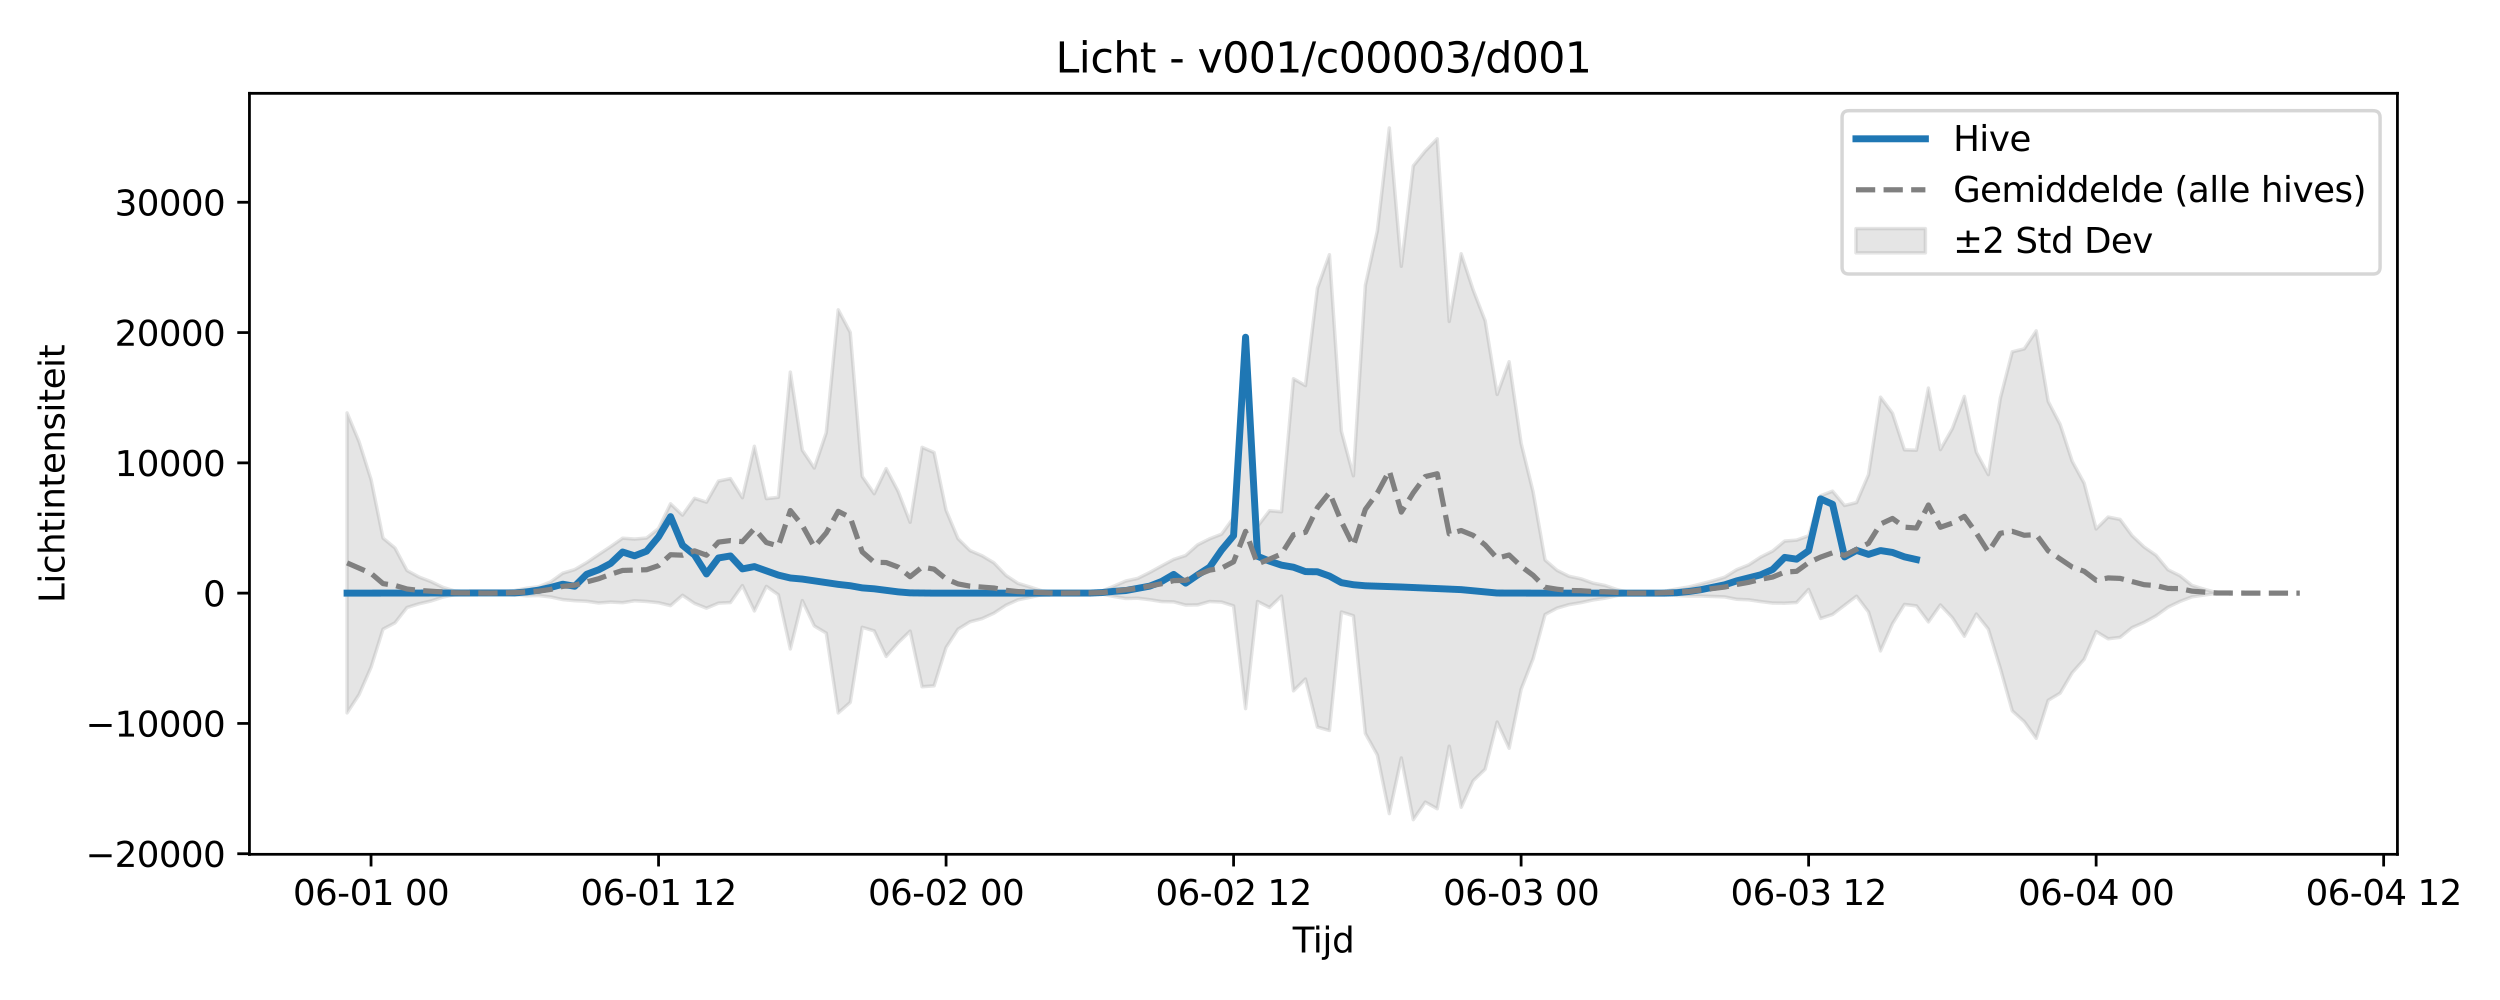 <?xml version="1.0" encoding="utf-8" standalone="no"?>
<!DOCTYPE svg PUBLIC "-//W3C//DTD SVG 1.1//EN"
  "http://www.w3.org/Graphics/SVG/1.1/DTD/svg11.dtd">
<svg xmlns:xlink="http://www.w3.org/1999/xlink" width="720pt" height="288pt" viewBox="0 0 720 288" xmlns="http://www.w3.org/2000/svg" version="1.1">
 <defs>
  <style type="text/css">*{stroke-linejoin: round; stroke-linecap: butt}</style>
 </defs>
 <g id="figure_1">
  <g id="patch_1">
   <path d="M 0 288 
L 720 288 
L 720 0 
L 0 0 
z
" style="fill: #ffffff"/>
  </g>
  <g id="axes_1">
   <g id="patch_2">
    <path d="M 71.84 246.04 
L 690.459 246.04 
L 690.459 26.88 
L 71.84 26.88 
z
" style="fill: #ffffff"/>
   </g>
   <g id="FillBetweenPolyCollection_1">
    <defs>
     <path id="mde0262d800" d="M 99.959 -169.082 
L 99.959 -82.684 
L 103.409 -87.951 
L 106.859 -95.834 
L 110.31 -106.807 
L 113.76 -108.622 
L 117.21 -113.041 
L 120.66 -114.106 
L 124.11 -114.904 
L 127.561 -116.034 
L 131.011 -116.761 
L 134.461 -117.039 
L 137.911 -117.165 
L 141.361 -117.161 
L 144.812 -117.038 
L 148.262 -116.716 
L 151.712 -116.411 
L 155.162 -116.476 
L 158.612 -116.068 
L 162.062 -115.317 
L 165.513 -115 
L 168.963 -114.838 
L 172.413 -114.338 
L 175.863 -114.604 
L 179.313 -114.428 
L 182.764 -114.98 
L 186.214 -114.783 
L 189.664 -114.416 
L 193.114 -113.574 
L 196.564 -116.566 
L 200.015 -114.227 
L 203.465 -112.846 
L 206.915 -114.295 
L 210.365 -114.468 
L 213.815 -119.355 
L 217.265 -112.042 
L 220.716 -119.131 
L 224.166 -116.706 
L 227.616 -101.097 
L 231.066 -115.022 
L 234.516 -107.732 
L 237.967 -105.656 
L 241.417 -82.675 
L 244.867 -85.717 
L 248.317 -107.345 
L 251.767 -106.304 
L 255.218 -98.937 
L 258.668 -102.887 
L 262.118 -106.236 
L 265.568 -90.218 
L 269.018 -90.483 
L 272.469 -101.502 
L 275.919 -106.797 
L 279.369 -108.932 
L 282.819 -109.838 
L 286.269 -111.414 
L 289.719 -113.691 
L 293.17 -115.256 
L 296.62 -115.963 
L 300.07 -116.721 
L 303.52 -117.114 
L 306.97 -117.173 
L 310.421 -117.147 
L 313.871 -116.974 
L 317.321 -116.913 
L 320.771 -116.209 
L 324.221 -115.632 
L 327.672 -115.706 
L 331.122 -115.296 
L 334.572 -114.743 
L 338.022 -114.662 
L 341.472 -113.744 
L 344.922 -113.79 
L 348.373 -114.767 
L 351.823 -114.609 
L 355.273 -113.494 
L 358.723 -83.909 
L 362.173 -114.769 
L 365.624 -113.027 
L 369.074 -116.335 
L 372.524 -89.032 
L 375.974 -92.454 
L 379.424 -78.601 
L 382.875 -77.619 
L 386.325 -111.748 
L 389.775 -110.667 
L 393.225 -76.762 
L 396.675 -70.55 
L 400.125 -53.676 
L 403.576 -69.714 
L 407.026 -51.922 
L 410.476 -56.99 
L 413.926 -55.078 
L 417.376 -73.093 
L 420.827 -55.512 
L 424.277 -63.145 
L 427.727 -66.466 
L 431.177 -80.051 
L 434.627 -72.497 
L 438.078 -89.466 
L 441.528 -98.288 
L 444.978 -111.013 
L 448.428 -112.862 
L 451.878 -113.867 
L 455.329 -114.45 
L 458.779 -115.207 
L 462.229 -115.715 
L 465.679 -116.474 
L 469.129 -117.042 
L 472.579 -117.163 
L 476.03 -117.105 
L 479.48 -116.818 
L 482.93 -116.49 
L 486.38 -116.327 
L 489.83 -116.335 
L 493.281 -116.211 
L 496.731 -116.088 
L 500.181 -115.4 
L 503.631 -115.257 
L 507.081 -114.748 
L 510.532 -114.319 
L 513.982 -114.281 
L 517.432 -114.474 
L 520.882 -118.237 
L 524.332 -109.886 
L 527.782 -111.037 
L 531.233 -113.679 
L 534.683 -116.298 
L 538.133 -111.75 
L 541.583 -100.527 
L 545.033 -108.36 
L 548.484 -113.921 
L 551.934 -113.504 
L 555.384 -108.886 
L 558.834 -113.78 
L 562.284 -110.085 
L 565.735 -104.758 
L 569.185 -111.155 
L 572.635 -106.798 
L 576.085 -95.558 
L 579.535 -83.271 
L 582.986 -80.151 
L 586.436 -75.357 
L 589.886 -86.317 
L 593.336 -88.387 
L 596.786 -94.227 
L 600.236 -98.112 
L 603.687 -106.113 
L 607.137 -104.027 
L 610.587 -104.436 
L 614.037 -107.243 
L 617.487 -108.736 
L 620.938 -110.636 
L 624.388 -113.137 
L 627.838 -114.783 
L 631.288 -116.116 
L 634.738 -116.623 
L 638.189 -117.085 
L 638.189 -117.368 
L 638.189 -117.368 
L 634.738 -118.334 
L 631.288 -119.395 
L 627.838 -122.186 
L 624.388 -123.908 
L 620.938 -128.076 
L 617.487 -130.478 
L 614.037 -133.732 
L 610.587 -138.409 
L 607.137 -139.092 
L 603.687 -135.657 
L 600.236 -148.84 
L 596.786 -155.161 
L 593.336 -165.735 
L 589.886 -172.378 
L 586.436 -192.711 
L 582.986 -187.531 
L 579.535 -186.686 
L 576.085 -173.264 
L 572.635 -151.301 
L 569.185 -157.775 
L 565.735 -173.839 
L 562.284 -164.59 
L 558.834 -158.505 
L 555.384 -176.241 
L 551.934 -158.339 
L 548.484 -158.448 
L 545.033 -169.01 
L 541.583 -173.617 
L 538.133 -151.319 
L 534.683 -143.264 
L 531.233 -142.425 
L 527.782 -146.547 
L 524.332 -145.221 
L 520.882 -133.698 
L 517.432 -132.447 
L 513.982 -132.18 
L 510.532 -129.299 
L 507.081 -127.566 
L 503.631 -125.317 
L 500.181 -123.938 
L 496.731 -121.782 
L 493.281 -120.725 
L 489.83 -119.825 
L 486.38 -118.956 
L 482.93 -118.391 
L 479.48 -117.731 
L 476.03 -117.281 
L 472.579 -117.197 
L 469.129 -117.373 
L 465.679 -118.205 
L 462.229 -119.386 
L 458.779 -120.063 
L 455.329 -121.301 
L 451.878 -122.028 
L 448.428 -123.747 
L 444.978 -126.723 
L 441.528 -146.358 
L 438.078 -160.338 
L 434.627 -183.832 
L 431.177 -174.4 
L 427.727 -195.613 
L 424.277 -204.48 
L 420.827 -214.916 
L 417.376 -195.42 
L 413.926 -248.044 
L 410.476 -244.509 
L 407.026 -240.238 
L 403.576 -211.309 
L 400.125 -251.158 
L 396.675 -221.505 
L 393.225 -205.843 
L 389.775 -150.961 
L 386.325 -163.799 
L 382.875 -214.655 
L 379.424 -205.022 
L 375.974 -176.954 
L 372.524 -178.935 
L 369.074 -140.609 
L 365.624 -140.908 
L 362.173 -136.405 
L 358.723 -186.025 
L 355.273 -138.908 
L 351.823 -134.164 
L 348.373 -132.825 
L 344.922 -131.094 
L 341.472 -128.018 
L 338.022 -126.888 
L 334.572 -125.036 
L 331.122 -123.146 
L 327.672 -121.424 
L 324.221 -120.665 
L 320.771 -119.182 
L 317.321 -117.756 
L 313.871 -117.513 
L 310.421 -117.219 
L 306.97 -117.181 
L 303.52 -117.267 
L 300.07 -117.843 
L 296.62 -118.955 
L 293.17 -119.991 
L 289.719 -122.285 
L 286.269 -125.894 
L 282.819 -127.955 
L 279.369 -129.436 
L 275.919 -132.858 
L 272.469 -141.063 
L 269.018 -157.684 
L 265.568 -159.173 
L 262.118 -137.577 
L 258.668 -146.487 
L 255.218 -153.04 
L 251.767 -145.812 
L 248.317 -150.787 
L 244.867 -192.274 
L 241.417 -198.785 
L 237.967 -163.417 
L 234.516 -153.207 
L 231.066 -158.351 
L 227.616 -180.84 
L 224.166 -144.785 
L 220.716 -144.386 
L 217.265 -159.477 
L 213.815 -144.65 
L 210.365 -150.162 
L 206.915 -149.453 
L 203.465 -143.379 
L 200.015 -144.494 
L 196.564 -139.647 
L 193.114 -142.907 
L 189.664 -135.78 
L 186.214 -133.05 
L 182.764 -132.753 
L 179.313 -133.004 
L 175.863 -130.592 
L 172.413 -128.315 
L 168.963 -125.974 
L 165.513 -123.953 
L 162.062 -122.923 
L 158.612 -120.432 
L 155.162 -119.028 
L 151.712 -118.608 
L 148.262 -117.923 
L 144.812 -117.384 
L 141.361 -117.199 
L 137.911 -117.192 
L 134.461 -117.378 
L 131.011 -117.784 
L 127.561 -118.85 
L 124.11 -120.507 
L 120.66 -121.821 
L 117.21 -123.703 
L 113.76 -130.173 
L 110.31 -133.037 
L 106.859 -149.907 
L 103.409 -160.801 
L 99.959 -169.082 
z
" style="stroke: #808080; stroke-opacity: 0.2"/>
    </defs>
    <g clip-path="url(#p30c3de237e)">
     <use xlink:href="#mde0262d800" x="0" y="288" style="fill: #808080; fill-opacity: 0.2; stroke: #808080; stroke-opacity: 0.2"/>
    </g>
   </g>
   <g id="matplotlib.axis_1">
    <g id="xtick_1">
     <g id="line2d_1">
      <defs>
       <path id="m53d4c19e4d" d="M 0 0 
L 0 3.5 
" style="stroke: #000000; stroke-width: 0.8"/>
      </defs>
      <g>
       <use xlink:href="#m53d4c19e4d" x="106.859" y="246.04" style="stroke: #000000; stroke-width: 0.8"/>
      </g>
     </g>
     <g id="text_1">
      <!-- 06-01 00 -->
      <g transform="translate(84.379 260.638) scale(0.1 -0.1)">
       <defs>
        <path id="DejaVuSans-30" d="M 2034 4250 
Q 1547 4250 1301 3770 
Q 1056 3291 1056 2328 
Q 1056 1369 1301 889 
Q 1547 409 2034 409 
Q 2525 409 2770 889 
Q 3016 1369 3016 2328 
Q 3016 3291 2770 3770 
Q 2525 4250 2034 4250 
z
M 2034 4750 
Q 2819 4750 3233 4129 
Q 3647 3509 3647 2328 
Q 3647 1150 3233 529 
Q 2819 -91 2034 -91 
Q 1250 -91 836 529 
Q 422 1150 422 2328 
Q 422 3509 836 4129 
Q 1250 4750 2034 4750 
z
" transform="scale(0.016)"/>
        <path id="DejaVuSans-36" d="M 2113 2584 
Q 1688 2584 1439 2293 
Q 1191 2003 1191 1497 
Q 1191 994 1439 701 
Q 1688 409 2113 409 
Q 2538 409 2786 701 
Q 3034 994 3034 1497 
Q 3034 2003 2786 2293 
Q 2538 2584 2113 2584 
z
M 3366 4563 
L 3366 3988 
Q 3128 4100 2886 4159 
Q 2644 4219 2406 4219 
Q 1781 4219 1451 3797 
Q 1122 3375 1075 2522 
Q 1259 2794 1537 2939 
Q 1816 3084 2150 3084 
Q 2853 3084 3261 2657 
Q 3669 2231 3669 1497 
Q 3669 778 3244 343 
Q 2819 -91 2113 -91 
Q 1303 -91 875 529 
Q 447 1150 447 2328 
Q 447 3434 972 4092 
Q 1497 4750 2381 4750 
Q 2619 4750 2861 4703 
Q 3103 4656 3366 4563 
z
" transform="scale(0.016)"/>
        <path id="DejaVuSans-2d" d="M 313 2009 
L 1997 2009 
L 1997 1497 
L 313 1497 
L 313 2009 
z
" transform="scale(0.016)"/>
        <path id="DejaVuSans-31" d="M 794 531 
L 1825 531 
L 1825 4091 
L 703 3866 
L 703 4441 
L 1819 4666 
L 2450 4666 
L 2450 531 
L 3481 531 
L 3481 0 
L 794 0 
L 794 531 
z
" transform="scale(0.016)"/>
        <path id="DejaVuSans-20" transform="scale(0.016)"/>
       </defs>
       <use xlink:href="#DejaVuSans-30"/>
       <use xlink:href="#DejaVuSans-36" transform="translate(63.623 0)"/>
       <use xlink:href="#DejaVuSans-2d" transform="translate(127.246 0)"/>
       <use xlink:href="#DejaVuSans-30" transform="translate(163.33 0)"/>
       <use xlink:href="#DejaVuSans-31" transform="translate(226.953 0)"/>
       <use xlink:href="#DejaVuSans-20" transform="translate(290.576 0)"/>
       <use xlink:href="#DejaVuSans-30" transform="translate(322.363 0)"/>
       <use xlink:href="#DejaVuSans-30" transform="translate(385.986 0)"/>
      </g>
     </g>
    </g>
    <g id="xtick_2">
     <g id="line2d_2">
      <g>
       <use xlink:href="#m53d4c19e4d" x="189.664" y="246.04" style="stroke: #000000; stroke-width: 0.8"/>
      </g>
     </g>
     <g id="text_2">
      <!-- 06-01 12 -->
      <g transform="translate(167.183 260.638) scale(0.1 -0.1)">
       <defs>
        <path id="DejaVuSans-32" d="M 1228 531 
L 3431 531 
L 3431 0 
L 469 0 
L 469 531 
Q 828 903 1448 1529 
Q 2069 2156 2228 2338 
Q 2531 2678 2651 2914 
Q 2772 3150 2772 3378 
Q 2772 3750 2511 3984 
Q 2250 4219 1831 4219 
Q 1534 4219 1204 4116 
Q 875 4013 500 3803 
L 500 4441 
Q 881 4594 1212 4672 
Q 1544 4750 1819 4750 
Q 2544 4750 2975 4387 
Q 3406 4025 3406 3419 
Q 3406 3131 3298 2873 
Q 3191 2616 2906 2266 
Q 2828 2175 2409 1742 
Q 1991 1309 1228 531 
z
" transform="scale(0.016)"/>
       </defs>
       <use xlink:href="#DejaVuSans-30"/>
       <use xlink:href="#DejaVuSans-36" transform="translate(63.623 0)"/>
       <use xlink:href="#DejaVuSans-2d" transform="translate(127.246 0)"/>
       <use xlink:href="#DejaVuSans-30" transform="translate(163.33 0)"/>
       <use xlink:href="#DejaVuSans-31" transform="translate(226.953 0)"/>
       <use xlink:href="#DejaVuSans-20" transform="translate(290.576 0)"/>
       <use xlink:href="#DejaVuSans-31" transform="translate(322.363 0)"/>
       <use xlink:href="#DejaVuSans-32" transform="translate(385.986 0)"/>
      </g>
     </g>
    </g>
    <g id="xtick_3">
     <g id="line2d_3">
      <g>
       <use xlink:href="#m53d4c19e4d" x="272.469" y="246.04" style="stroke: #000000; stroke-width: 0.8"/>
      </g>
     </g>
     <g id="text_3">
      <!-- 06-02 00 -->
      <g transform="translate(249.988 260.638) scale(0.1 -0.1)">
       <use xlink:href="#DejaVuSans-30"/>
       <use xlink:href="#DejaVuSans-36" transform="translate(63.623 0)"/>
       <use xlink:href="#DejaVuSans-2d" transform="translate(127.246 0)"/>
       <use xlink:href="#DejaVuSans-30" transform="translate(163.33 0)"/>
       <use xlink:href="#DejaVuSans-32" transform="translate(226.953 0)"/>
       <use xlink:href="#DejaVuSans-20" transform="translate(290.576 0)"/>
       <use xlink:href="#DejaVuSans-30" transform="translate(322.363 0)"/>
       <use xlink:href="#DejaVuSans-30" transform="translate(385.986 0)"/>
      </g>
     </g>
    </g>
    <g id="xtick_4">
     <g id="line2d_4">
      <g>
       <use xlink:href="#m53d4c19e4d" x="355.273" y="246.04" style="stroke: #000000; stroke-width: 0.8"/>
      </g>
     </g>
     <g id="text_4">
      <!-- 06-02 12 -->
      <g transform="translate(332.793 260.638) scale(0.1 -0.1)">
       <use xlink:href="#DejaVuSans-30"/>
       <use xlink:href="#DejaVuSans-36" transform="translate(63.623 0)"/>
       <use xlink:href="#DejaVuSans-2d" transform="translate(127.246 0)"/>
       <use xlink:href="#DejaVuSans-30" transform="translate(163.33 0)"/>
       <use xlink:href="#DejaVuSans-32" transform="translate(226.953 0)"/>
       <use xlink:href="#DejaVuSans-20" transform="translate(290.576 0)"/>
       <use xlink:href="#DejaVuSans-31" transform="translate(322.363 0)"/>
       <use xlink:href="#DejaVuSans-32" transform="translate(385.986 0)"/>
      </g>
     </g>
    </g>
    <g id="xtick_5">
     <g id="line2d_5">
      <g>
       <use xlink:href="#m53d4c19e4d" x="438.078" y="246.04" style="stroke: #000000; stroke-width: 0.8"/>
      </g>
     </g>
     <g id="text_5">
      <!-- 06-03 00 -->
      <g transform="translate(415.597 260.638) scale(0.1 -0.1)">
       <defs>
        <path id="DejaVuSans-33" d="M 2597 2516 
Q 3050 2419 3304 2112 
Q 3559 1806 3559 1356 
Q 3559 666 3084 287 
Q 2609 -91 1734 -91 
Q 1441 -91 1130 -33 
Q 819 25 488 141 
L 488 750 
Q 750 597 1062 519 
Q 1375 441 1716 441 
Q 2309 441 2620 675 
Q 2931 909 2931 1356 
Q 2931 1769 2642 2001 
Q 2353 2234 1838 2234 
L 1294 2234 
L 1294 2753 
L 1863 2753 
Q 2328 2753 2575 2939 
Q 2822 3125 2822 3475 
Q 2822 3834 2567 4026 
Q 2313 4219 1838 4219 
Q 1578 4219 1281 4162 
Q 984 4106 628 3988 
L 628 4550 
Q 988 4650 1302 4700 
Q 1616 4750 1894 4750 
Q 2613 4750 3031 4423 
Q 3450 4097 3450 3541 
Q 3450 3153 3228 2886 
Q 3006 2619 2597 2516 
z
" transform="scale(0.016)"/>
       </defs>
       <use xlink:href="#DejaVuSans-30"/>
       <use xlink:href="#DejaVuSans-36" transform="translate(63.623 0)"/>
       <use xlink:href="#DejaVuSans-2d" transform="translate(127.246 0)"/>
       <use xlink:href="#DejaVuSans-30" transform="translate(163.33 0)"/>
       <use xlink:href="#DejaVuSans-33" transform="translate(226.953 0)"/>
       <use xlink:href="#DejaVuSans-20" transform="translate(290.576 0)"/>
       <use xlink:href="#DejaVuSans-30" transform="translate(322.363 0)"/>
       <use xlink:href="#DejaVuSans-30" transform="translate(385.986 0)"/>
      </g>
     </g>
    </g>
    <g id="xtick_6">
     <g id="line2d_6">
      <g>
       <use xlink:href="#m53d4c19e4d" x="520.882" y="246.04" style="stroke: #000000; stroke-width: 0.8"/>
      </g>
     </g>
     <g id="text_6">
      <!-- 06-03 12 -->
      <g transform="translate(498.402 260.638) scale(0.1 -0.1)">
       <use xlink:href="#DejaVuSans-30"/>
       <use xlink:href="#DejaVuSans-36" transform="translate(63.623 0)"/>
       <use xlink:href="#DejaVuSans-2d" transform="translate(127.246 0)"/>
       <use xlink:href="#DejaVuSans-30" transform="translate(163.33 0)"/>
       <use xlink:href="#DejaVuSans-33" transform="translate(226.953 0)"/>
       <use xlink:href="#DejaVuSans-20" transform="translate(290.576 0)"/>
       <use xlink:href="#DejaVuSans-31" transform="translate(322.363 0)"/>
       <use xlink:href="#DejaVuSans-32" transform="translate(385.986 0)"/>
      </g>
     </g>
    </g>
    <g id="xtick_7">
     <g id="line2d_7">
      <g>
       <use xlink:href="#m53d4c19e4d" x="603.687" y="246.04" style="stroke: #000000; stroke-width: 0.8"/>
      </g>
     </g>
     <g id="text_7">
      <!-- 06-04 00 -->
      <g transform="translate(581.206 260.638) scale(0.1 -0.1)">
       <defs>
        <path id="DejaVuSans-34" d="M 2419 4116 
L 825 1625 
L 2419 1625 
L 2419 4116 
z
M 2253 4666 
L 3047 4666 
L 3047 1625 
L 3713 1625 
L 3713 1100 
L 3047 1100 
L 3047 0 
L 2419 0 
L 2419 1100 
L 313 1100 
L 313 1709 
L 2253 4666 
z
" transform="scale(0.016)"/>
       </defs>
       <use xlink:href="#DejaVuSans-30"/>
       <use xlink:href="#DejaVuSans-36" transform="translate(63.623 0)"/>
       <use xlink:href="#DejaVuSans-2d" transform="translate(127.246 0)"/>
       <use xlink:href="#DejaVuSans-30" transform="translate(163.33 0)"/>
       <use xlink:href="#DejaVuSans-34" transform="translate(226.953 0)"/>
       <use xlink:href="#DejaVuSans-20" transform="translate(290.576 0)"/>
       <use xlink:href="#DejaVuSans-30" transform="translate(322.363 0)"/>
       <use xlink:href="#DejaVuSans-30" transform="translate(385.986 0)"/>
      </g>
     </g>
    </g>
    <g id="xtick_8">
     <g id="line2d_8">
      <g>
       <use xlink:href="#m53d4c19e4d" x="686.491" y="246.04" style="stroke: #000000; stroke-width: 0.8"/>
      </g>
     </g>
     <g id="text_8">
      <!-- 06-04 12 -->
      <g transform="translate(664.011 260.638) scale(0.1 -0.1)">
       <use xlink:href="#DejaVuSans-30"/>
       <use xlink:href="#DejaVuSans-36" transform="translate(63.623 0)"/>
       <use xlink:href="#DejaVuSans-2d" transform="translate(127.246 0)"/>
       <use xlink:href="#DejaVuSans-30" transform="translate(163.33 0)"/>
       <use xlink:href="#DejaVuSans-34" transform="translate(226.953 0)"/>
       <use xlink:href="#DejaVuSans-20" transform="translate(290.576 0)"/>
       <use xlink:href="#DejaVuSans-31" transform="translate(322.363 0)"/>
       <use xlink:href="#DejaVuSans-32" transform="translate(385.986 0)"/>
      </g>
     </g>
    </g>
    <g id="text_9">
     <!-- Tijd -->
     <g transform="translate(372.299 274.317) scale(0.1 -0.1)">
      <defs>
       <path id="DejaVuSans-54" d="M -19 4666 
L 3928 4666 
L 3928 4134 
L 2272 4134 
L 2272 0 
L 1638 0 
L 1638 4134 
L -19 4134 
L -19 4666 
z
" transform="scale(0.016)"/>
       <path id="DejaVuSans-69" d="M 603 3500 
L 1178 3500 
L 1178 0 
L 603 0 
L 603 3500 
z
M 603 4863 
L 1178 4863 
L 1178 4134 
L 603 4134 
L 603 4863 
z
" transform="scale(0.016)"/>
       <path id="DejaVuSans-6a" d="M 603 3500 
L 1178 3500 
L 1178 -63 
Q 1178 -731 923 -1031 
Q 669 -1331 103 -1331 
L -116 -1331 
L -116 -844 
L 38 -844 
Q 366 -844 484 -692 
Q 603 -541 603 -63 
L 603 3500 
z
M 603 4863 
L 1178 4863 
L 1178 4134 
L 603 4134 
L 603 4863 
z
" transform="scale(0.016)"/>
       <path id="DejaVuSans-64" d="M 2906 2969 
L 2906 4863 
L 3481 4863 
L 3481 0 
L 2906 0 
L 2906 525 
Q 2725 213 2448 61 
Q 2172 -91 1784 -91 
Q 1150 -91 751 415 
Q 353 922 353 1747 
Q 353 2572 751 3078 
Q 1150 3584 1784 3584 
Q 2172 3584 2448 3432 
Q 2725 3281 2906 2969 
z
M 947 1747 
Q 947 1113 1208 752 
Q 1469 391 1925 391 
Q 2381 391 2643 752 
Q 2906 1113 2906 1747 
Q 2906 2381 2643 2742 
Q 2381 3103 1925 3103 
Q 1469 3103 1208 2742 
Q 947 2381 947 1747 
z
" transform="scale(0.016)"/>
      </defs>
      <use xlink:href="#DejaVuSans-54"/>
      <use xlink:href="#DejaVuSans-69" transform="translate(57.959 0)"/>
      <use xlink:href="#DejaVuSans-6a" transform="translate(85.742 0)"/>
      <use xlink:href="#DejaVuSans-64" transform="translate(113.525 0)"/>
     </g>
    </g>
   </g>
   <g id="matplotlib.axis_2">
    <g id="ytick_1">
     <g id="line2d_9">
      <defs>
       <path id="m611d695f20" d="M 0 0 
L -3.5 0 
" style="stroke: #000000; stroke-width: 0.8"/>
      </defs>
      <g>
       <use xlink:href="#m611d695f20" x="71.84" y="245.87" style="stroke: #000000; stroke-width: 0.8"/>
      </g>
     </g>
     <g id="text_10">
      <!-- −20000 -->
      <g transform="translate(24.648 249.669) scale(0.1 -0.1)">
       <defs>
        <path id="DejaVuSans-2212" d="M 678 2272 
L 4684 2272 
L 4684 1741 
L 678 1741 
L 678 2272 
z
" transform="scale(0.016)"/>
       </defs>
       <use xlink:href="#DejaVuSans-2212"/>
       <use xlink:href="#DejaVuSans-32" transform="translate(83.789 0)"/>
       <use xlink:href="#DejaVuSans-30" transform="translate(147.412 0)"/>
       <use xlink:href="#DejaVuSans-30" transform="translate(211.035 0)"/>
       <use xlink:href="#DejaVuSans-30" transform="translate(274.658 0)"/>
       <use xlink:href="#DejaVuSans-30" transform="translate(338.281 0)"/>
      </g>
     </g>
    </g>
    <g id="ytick_2">
     <g id="line2d_10">
      <g>
       <use xlink:href="#m611d695f20" x="71.84" y="208.347" style="stroke: #000000; stroke-width: 0.8"/>
      </g>
     </g>
     <g id="text_11">
      <!-- −10000 -->
      <g transform="translate(24.648 212.146) scale(0.1 -0.1)">
       <use xlink:href="#DejaVuSans-2212"/>
       <use xlink:href="#DejaVuSans-31" transform="translate(83.789 0)"/>
       <use xlink:href="#DejaVuSans-30" transform="translate(147.412 0)"/>
       <use xlink:href="#DejaVuSans-30" transform="translate(211.035 0)"/>
       <use xlink:href="#DejaVuSans-30" transform="translate(274.658 0)"/>
       <use xlink:href="#DejaVuSans-30" transform="translate(338.281 0)"/>
      </g>
     </g>
    </g>
    <g id="ytick_3">
     <g id="line2d_11">
      <g>
       <use xlink:href="#m611d695f20" x="71.84" y="170.824" style="stroke: #000000; stroke-width: 0.8"/>
      </g>
     </g>
     <g id="text_12">
      <!-- 0 -->
      <g transform="translate(58.477 174.623) scale(0.1 -0.1)">
       <use xlink:href="#DejaVuSans-30"/>
      </g>
     </g>
    </g>
    <g id="ytick_4">
     <g id="line2d_12">
      <g>
       <use xlink:href="#m611d695f20" x="71.84" y="133.301" style="stroke: #000000; stroke-width: 0.8"/>
      </g>
     </g>
     <g id="text_13">
      <!-- 10000 -->
      <g transform="translate(33.028 137.1) scale(0.1 -0.1)">
       <use xlink:href="#DejaVuSans-31"/>
       <use xlink:href="#DejaVuSans-30" transform="translate(63.623 0)"/>
       <use xlink:href="#DejaVuSans-30" transform="translate(127.246 0)"/>
       <use xlink:href="#DejaVuSans-30" transform="translate(190.869 0)"/>
       <use xlink:href="#DejaVuSans-30" transform="translate(254.492 0)"/>
      </g>
     </g>
    </g>
    <g id="ytick_5">
     <g id="line2d_13">
      <g>
       <use xlink:href="#m611d695f20" x="71.84" y="95.778" style="stroke: #000000; stroke-width: 0.8"/>
      </g>
     </g>
     <g id="text_14">
      <!-- 20000 -->
      <g transform="translate(33.028 99.577) scale(0.1 -0.1)">
       <use xlink:href="#DejaVuSans-32"/>
       <use xlink:href="#DejaVuSans-30" transform="translate(63.623 0)"/>
       <use xlink:href="#DejaVuSans-30" transform="translate(127.246 0)"/>
       <use xlink:href="#DejaVuSans-30" transform="translate(190.869 0)"/>
       <use xlink:href="#DejaVuSans-30" transform="translate(254.492 0)"/>
      </g>
     </g>
    </g>
    <g id="ytick_6">
     <g id="line2d_14">
      <g>
       <use xlink:href="#m611d695f20" x="71.84" y="58.254" style="stroke: #000000; stroke-width: 0.8"/>
      </g>
     </g>
     <g id="text_15">
      <!-- 30000 -->
      <g transform="translate(33.028 62.054) scale(0.1 -0.1)">
       <use xlink:href="#DejaVuSans-33"/>
       <use xlink:href="#DejaVuSans-30" transform="translate(63.623 0)"/>
       <use xlink:href="#DejaVuSans-30" transform="translate(127.246 0)"/>
       <use xlink:href="#DejaVuSans-30" transform="translate(190.869 0)"/>
       <use xlink:href="#DejaVuSans-30" transform="translate(254.492 0)"/>
      </g>
     </g>
    </g>
    <g id="text_16">
     <!-- Lichtintensiteit -->
     <g transform="translate(18.568 173.656) rotate(-90) scale(0.1 -0.1)">
      <defs>
       <path id="DejaVuSans-4c" d="M 628 4666 
L 1259 4666 
L 1259 531 
L 3531 531 
L 3531 0 
L 628 0 
L 628 4666 
z
" transform="scale(0.016)"/>
       <path id="DejaVuSans-63" d="M 3122 3366 
L 3122 2828 
Q 2878 2963 2633 3030 
Q 2388 3097 2138 3097 
Q 1578 3097 1268 2742 
Q 959 2388 959 1747 
Q 959 1106 1268 751 
Q 1578 397 2138 397 
Q 2388 397 2633 464 
Q 2878 531 3122 666 
L 3122 134 
Q 2881 22 2623 -34 
Q 2366 -91 2075 -91 
Q 1284 -91 818 406 
Q 353 903 353 1747 
Q 353 2603 823 3093 
Q 1294 3584 2113 3584 
Q 2378 3584 2631 3529 
Q 2884 3475 3122 3366 
z
" transform="scale(0.016)"/>
       <path id="DejaVuSans-68" d="M 3513 2113 
L 3513 0 
L 2938 0 
L 2938 2094 
Q 2938 2591 2744 2837 
Q 2550 3084 2163 3084 
Q 1697 3084 1428 2787 
Q 1159 2491 1159 1978 
L 1159 0 
L 581 0 
L 581 4863 
L 1159 4863 
L 1159 2956 
Q 1366 3272 1645 3428 
Q 1925 3584 2291 3584 
Q 2894 3584 3203 3211 
Q 3513 2838 3513 2113 
z
" transform="scale(0.016)"/>
       <path id="DejaVuSans-74" d="M 1172 4494 
L 1172 3500 
L 2356 3500 
L 2356 3053 
L 1172 3053 
L 1172 1153 
Q 1172 725 1289 603 
Q 1406 481 1766 481 
L 2356 481 
L 2356 0 
L 1766 0 
Q 1100 0 847 248 
Q 594 497 594 1153 
L 594 3053 
L 172 3053 
L 172 3500 
L 594 3500 
L 594 4494 
L 1172 4494 
z
" transform="scale(0.016)"/>
       <path id="DejaVuSans-6e" d="M 3513 2113 
L 3513 0 
L 2938 0 
L 2938 2094 
Q 2938 2591 2744 2837 
Q 2550 3084 2163 3084 
Q 1697 3084 1428 2787 
Q 1159 2491 1159 1978 
L 1159 0 
L 581 0 
L 581 3500 
L 1159 3500 
L 1159 2956 
Q 1366 3272 1645 3428 
Q 1925 3584 2291 3584 
Q 2894 3584 3203 3211 
Q 3513 2838 3513 2113 
z
" transform="scale(0.016)"/>
       <path id="DejaVuSans-65" d="M 3597 1894 
L 3597 1613 
L 953 1613 
Q 991 1019 1311 708 
Q 1631 397 2203 397 
Q 2534 397 2845 478 
Q 3156 559 3463 722 
L 3463 178 
Q 3153 47 2828 -22 
Q 2503 -91 2169 -91 
Q 1331 -91 842 396 
Q 353 884 353 1716 
Q 353 2575 817 3079 
Q 1281 3584 2069 3584 
Q 2775 3584 3186 3129 
Q 3597 2675 3597 1894 
z
M 3022 2063 
Q 3016 2534 2758 2815 
Q 2500 3097 2075 3097 
Q 1594 3097 1305 2825 
Q 1016 2553 972 2059 
L 3022 2063 
z
" transform="scale(0.016)"/>
       <path id="DejaVuSans-73" d="M 2834 3397 
L 2834 2853 
Q 2591 2978 2328 3040 
Q 2066 3103 1784 3103 
Q 1356 3103 1142 2972 
Q 928 2841 928 2578 
Q 928 2378 1081 2264 
Q 1234 2150 1697 2047 
L 1894 2003 
Q 2506 1872 2764 1633 
Q 3022 1394 3022 966 
Q 3022 478 2636 193 
Q 2250 -91 1575 -91 
Q 1294 -91 989 -36 
Q 684 19 347 128 
L 347 722 
Q 666 556 975 473 
Q 1284 391 1588 391 
Q 1994 391 2212 530 
Q 2431 669 2431 922 
Q 2431 1156 2273 1281 
Q 2116 1406 1581 1522 
L 1381 1569 
Q 847 1681 609 1914 
Q 372 2147 372 2553 
Q 372 3047 722 3315 
Q 1072 3584 1716 3584 
Q 2034 3584 2315 3537 
Q 2597 3491 2834 3397 
z
" transform="scale(0.016)"/>
      </defs>
      <use xlink:href="#DejaVuSans-4c"/>
      <use xlink:href="#DejaVuSans-69" transform="translate(55.713 0)"/>
      <use xlink:href="#DejaVuSans-63" transform="translate(83.496 0)"/>
      <use xlink:href="#DejaVuSans-68" transform="translate(138.477 0)"/>
      <use xlink:href="#DejaVuSans-74" transform="translate(201.855 0)"/>
      <use xlink:href="#DejaVuSans-69" transform="translate(241.064 0)"/>
      <use xlink:href="#DejaVuSans-6e" transform="translate(268.848 0)"/>
      <use xlink:href="#DejaVuSans-74" transform="translate(332.227 0)"/>
      <use xlink:href="#DejaVuSans-65" transform="translate(371.436 0)"/>
      <use xlink:href="#DejaVuSans-6e" transform="translate(432.959 0)"/>
      <use xlink:href="#DejaVuSans-73" transform="translate(496.338 0)"/>
      <use xlink:href="#DejaVuSans-69" transform="translate(548.438 0)"/>
      <use xlink:href="#DejaVuSans-74" transform="translate(576.221 0)"/>
      <use xlink:href="#DejaVuSans-65" transform="translate(615.43 0)"/>
      <use xlink:href="#DejaVuSans-69" transform="translate(676.953 0)"/>
      <use xlink:href="#DejaVuSans-74" transform="translate(704.736 0)"/>
     </g>
    </g>
   </g>
   <g id="line2d_15">
    <path d="M 99.959 170.824 
L 148.262 170.758 
L 151.712 170.459 
L 155.162 169.961 
L 158.612 169.182 
L 162.062 168.253 
L 165.513 168.842 
L 168.963 165.393 
L 172.413 164.099 
L 175.863 162.271 
L 179.313 158.977 
L 182.764 160.084 
L 186.214 158.74 
L 189.664 154.603 
L 193.114 148.794 
L 196.564 157.032 
L 200.015 159.837 
L 203.465 165.297 
L 206.915 160.691 
L 210.365 160.114 
L 213.815 163.841 
L 217.265 163.178 
L 224.166 165.631 
L 227.616 166.459 
L 231.066 166.771 
L 241.417 168.301 
L 244.867 168.688 
L 248.317 169.31 
L 251.767 169.576 
L 258.668 170.46 
L 262.118 170.746 
L 269.018 170.824 
L 313.871 170.806 
L 317.321 170.659 
L 320.771 170.313 
L 324.221 170.08 
L 331.122 168.805 
L 334.572 167.446 
L 338.022 165.435 
L 341.472 167.947 
L 344.922 165.575 
L 348.373 163.362 
L 351.823 158.398 
L 355.273 154.256 
L 358.723 97.127 
L 362.173 160.204 
L 365.624 161.607 
L 369.074 162.763 
L 372.524 163.358 
L 375.974 164.621 
L 379.424 164.672 
L 382.875 165.901 
L 386.325 167.806 
L 389.775 168.404 
L 393.225 168.705 
L 403.576 169.056 
L 420.827 169.814 
L 431.177 170.791 
L 444.978 170.824 
L 479.48 170.815 
L 482.93 170.695 
L 486.38 170.349 
L 489.83 169.837 
L 496.731 168.421 
L 500.181 167.292 
L 507.081 165.549 
L 510.532 164.005 
L 513.982 160.533 
L 517.432 161.042 
L 520.882 158.626 
L 524.332 143.675 
L 527.782 145.245 
L 531.233 160.399 
L 534.683 158.506 
L 538.133 159.661 
L 541.583 158.562 
L 545.033 159.101 
L 548.484 160.374 
L 551.934 161.149 
L 551.934 161.149 
" clip-path="url(#p30c3de237e)" style="fill: none; stroke: #1f77b4; stroke-width: 2; stroke-linecap: square"/>
   </g>
   <g id="line2d_16">
    <path d="M 99.959 162.117 
L 106.859 165.129 
L 110.31 168.078 
L 113.76 168.603 
L 117.21 169.628 
L 120.66 170.036 
L 131.011 170.727 
L 141.361 170.82 
L 148.262 170.68 
L 155.162 170.248 
L 158.612 169.75 
L 162.062 168.88 
L 165.513 168.523 
L 172.413 166.673 
L 175.863 165.402 
L 179.313 164.284 
L 186.214 164.083 
L 189.664 162.902 
L 193.114 159.76 
L 196.564 159.894 
L 200.015 158.639 
L 203.465 159.887 
L 206.915 156.126 
L 210.365 155.685 
L 213.815 155.998 
L 217.265 152.24 
L 220.716 156.242 
L 224.166 157.254 
L 227.616 147.031 
L 231.066 151.313 
L 234.516 157.53 
L 237.967 153.463 
L 241.417 147.27 
L 244.867 149.005 
L 248.317 158.934 
L 251.767 161.942 
L 255.218 162.011 
L 258.668 163.313 
L 262.118 166.093 
L 265.568 163.304 
L 269.018 163.916 
L 272.469 166.717 
L 275.919 168.172 
L 279.369 168.816 
L 286.269 169.346 
L 289.719 170.012 
L 293.17 170.377 
L 303.52 170.809 
L 313.871 170.756 
L 317.321 170.666 
L 324.221 169.852 
L 327.672 169.435 
L 334.572 168.111 
L 338.022 167.225 
L 341.472 167.119 
L 344.922 165.558 
L 348.373 164.204 
L 351.823 163.613 
L 355.273 161.799 
L 358.723 153.033 
L 362.173 162.413 
L 365.624 161.032 
L 369.074 159.528 
L 372.524 154.016 
L 375.974 153.296 
L 379.424 146.188 
L 382.875 141.863 
L 386.325 150.226 
L 389.775 157.186 
L 393.225 146.697 
L 396.675 141.972 
L 400.125 135.583 
L 403.576 147.489 
L 407.026 141.92 
L 410.476 137.25 
L 413.926 136.439 
L 417.376 153.744 
L 420.827 152.786 
L 424.277 154.187 
L 427.727 156.961 
L 431.177 160.775 
L 434.627 159.836 
L 438.078 163.098 
L 441.528 165.677 
L 444.978 169.132 
L 448.428 169.696 
L 451.878 170.052 
L 455.329 170.125 
L 458.779 170.365 
L 462.229 170.449 
L 469.129 170.793 
L 476.03 170.807 
L 482.93 170.56 
L 486.38 170.359 
L 496.731 169.065 
L 500.181 168.331 
L 503.631 167.713 
L 507.081 166.843 
L 510.532 166.191 
L 513.982 164.769 
L 517.432 164.539 
L 520.882 162.032 
L 524.332 160.447 
L 527.782 159.208 
L 531.233 159.948 
L 538.133 156.466 
L 541.583 150.928 
L 545.033 149.315 
L 548.484 151.816 
L 551.934 152.078 
L 555.384 145.437 
L 558.834 151.857 
L 562.284 150.662 
L 565.735 148.701 
L 569.185 153.535 
L 572.635 158.951 
L 576.085 153.589 
L 579.535 153.021 
L 582.986 154.159 
L 586.436 153.966 
L 589.886 158.652 
L 596.786 163.306 
L 600.236 164.524 
L 603.687 167.115 
L 607.137 166.441 
L 610.587 166.577 
L 617.487 168.393 
L 620.938 168.644 
L 624.388 169.478 
L 627.838 169.515 
L 631.288 170.244 
L 638.189 170.774 
L 648.539 170.824 
L 662.34 170.824 
L 662.34 170.824 
" clip-path="url(#p30c3de237e)" style="fill: none; stroke-dasharray: 5.55,2.4; stroke-dashoffset: 0; stroke: #808080; stroke-width: 1.5"/>
   </g>
   <g id="patch_3">
    <path d="M 71.84 246.04 
L 71.84 26.88 
" style="fill: none; stroke: #000000; stroke-width: 0.8; stroke-linejoin: miter; stroke-linecap: square"/>
   </g>
   <g id="patch_4">
    <path d="M 690.459 246.04 
L 690.459 26.88 
" style="fill: none; stroke: #000000; stroke-width: 0.8; stroke-linejoin: miter; stroke-linecap: square"/>
   </g>
   <g id="patch_5">
    <path d="M 71.84 246.04 
L 690.459 246.04 
" style="fill: none; stroke: #000000; stroke-width: 0.8; stroke-linejoin: miter; stroke-linecap: square"/>
   </g>
   <g id="patch_6">
    <path d="M 71.84 26.88 
L 690.459 26.88 
" style="fill: none; stroke: #000000; stroke-width: 0.8; stroke-linejoin: miter; stroke-linecap: square"/>
   </g>
   <g id="text_17">
    <!-- Licht - v001/c00003/d001 -->
    <g transform="translate(304.013 20.88) scale(0.12 -0.12)">
     <defs>
      <path id="DejaVuSans-76" d="M 191 3500 
L 800 3500 
L 1894 563 
L 2988 3500 
L 3597 3500 
L 2284 0 
L 1503 0 
L 191 3500 
z
" transform="scale(0.016)"/>
      <path id="DejaVuSans-2f" d="M 1625 4666 
L 2156 4666 
L 531 -594 
L 0 -594 
L 1625 4666 
z
" transform="scale(0.016)"/>
     </defs>
     <use xlink:href="#DejaVuSans-4c"/>
     <use xlink:href="#DejaVuSans-69" transform="translate(55.713 0)"/>
     <use xlink:href="#DejaVuSans-63" transform="translate(83.496 0)"/>
     <use xlink:href="#DejaVuSans-68" transform="translate(138.477 0)"/>
     <use xlink:href="#DejaVuSans-74" transform="translate(201.855 0)"/>
     <use xlink:href="#DejaVuSans-20" transform="translate(241.064 0)"/>
     <use xlink:href="#DejaVuSans-2d" transform="translate(272.852 0)"/>
     <use xlink:href="#DejaVuSans-20" transform="translate(308.936 0)"/>
     <use xlink:href="#DejaVuSans-76" transform="translate(340.723 0)"/>
     <use xlink:href="#DejaVuSans-30" transform="translate(399.902 0)"/>
     <use xlink:href="#DejaVuSans-30" transform="translate(463.525 0)"/>
     <use xlink:href="#DejaVuSans-31" transform="translate(527.148 0)"/>
     <use xlink:href="#DejaVuSans-2f" transform="translate(590.771 0)"/>
     <use xlink:href="#DejaVuSans-63" transform="translate(624.463 0)"/>
     <use xlink:href="#DejaVuSans-30" transform="translate(679.443 0)"/>
     <use xlink:href="#DejaVuSans-30" transform="translate(743.066 0)"/>
     <use xlink:href="#DejaVuSans-30" transform="translate(806.689 0)"/>
     <use xlink:href="#DejaVuSans-30" transform="translate(870.312 0)"/>
     <use xlink:href="#DejaVuSans-33" transform="translate(933.936 0)"/>
     <use xlink:href="#DejaVuSans-2f" transform="translate(997.559 0)"/>
     <use xlink:href="#DejaVuSans-64" transform="translate(1031.25 0)"/>
     <use xlink:href="#DejaVuSans-30" transform="translate(1094.727 0)"/>
     <use xlink:href="#DejaVuSans-30" transform="translate(1158.35 0)"/>
     <use xlink:href="#DejaVuSans-31" transform="translate(1221.973 0)"/>
    </g>
   </g>
   <g id="legend_1">
    <g id="patch_7">
     <path d="M 532.515 78.914 
L 683.459 78.914 
Q 685.459 78.914 685.459 76.914 
L 685.459 33.88 
Q 685.459 31.88 683.459 31.88 
L 532.515 31.88 
Q 530.515 31.88 530.515 33.88 
L 530.515 76.914 
Q 530.515 78.914 532.515 78.914 
z
" style="fill: #ffffff; opacity: 0.8; stroke: #cccccc; stroke-linejoin: miter"/>
    </g>
    <g id="line2d_17">
     <path d="M 534.515 39.978 
L 544.515 39.978 
L 554.515 39.978 
" style="fill: none; stroke: #1f77b4; stroke-width: 2; stroke-linecap: square"/>
    </g>
    <g id="text_18">
     <!-- Hive -->
     <g transform="translate(562.515 43.478) scale(0.1 -0.1)">
      <defs>
       <path id="DejaVuSans-48" d="M 628 4666 
L 1259 4666 
L 1259 2753 
L 3553 2753 
L 3553 4666 
L 4184 4666 
L 4184 0 
L 3553 0 
L 3553 2222 
L 1259 2222 
L 1259 0 
L 628 0 
L 628 4666 
z
" transform="scale(0.016)"/>
      </defs>
      <use xlink:href="#DejaVuSans-48"/>
      <use xlink:href="#DejaVuSans-69" transform="translate(75.195 0)"/>
      <use xlink:href="#DejaVuSans-76" transform="translate(102.979 0)"/>
      <use xlink:href="#DejaVuSans-65" transform="translate(162.158 0)"/>
     </g>
    </g>
    <g id="line2d_18">
     <path d="M 534.515 54.657 
L 544.515 54.657 
L 554.515 54.657 
" style="fill: none; stroke-dasharray: 5.55,2.4; stroke-dashoffset: 0; stroke: #808080; stroke-width: 1.5"/>
    </g>
    <g id="text_19">
     <!-- Gemiddelde (alle hives) -->
     <g transform="translate(562.515 58.157) scale(0.1 -0.1)">
      <defs>
       <path id="DejaVuSans-47" d="M 3809 666 
L 3809 1919 
L 2778 1919 
L 2778 2438 
L 4434 2438 
L 4434 434 
Q 4069 175 3628 42 
Q 3188 -91 2688 -91 
Q 1594 -91 976 548 
Q 359 1188 359 2328 
Q 359 3472 976 4111 
Q 1594 4750 2688 4750 
Q 3144 4750 3555 4637 
Q 3966 4525 4313 4306 
L 4313 3634 
Q 3963 3931 3569 4081 
Q 3175 4231 2741 4231 
Q 1884 4231 1454 3753 
Q 1025 3275 1025 2328 
Q 1025 1384 1454 906 
Q 1884 428 2741 428 
Q 3075 428 3337 486 
Q 3600 544 3809 666 
z
" transform="scale(0.016)"/>
       <path id="DejaVuSans-6d" d="M 3328 2828 
Q 3544 3216 3844 3400 
Q 4144 3584 4550 3584 
Q 5097 3584 5394 3201 
Q 5691 2819 5691 2113 
L 5691 0 
L 5113 0 
L 5113 2094 
Q 5113 2597 4934 2840 
Q 4756 3084 4391 3084 
Q 3944 3084 3684 2787 
Q 3425 2491 3425 1978 
L 3425 0 
L 2847 0 
L 2847 2094 
Q 2847 2600 2669 2842 
Q 2491 3084 2119 3084 
Q 1678 3084 1418 2786 
Q 1159 2488 1159 1978 
L 1159 0 
L 581 0 
L 581 3500 
L 1159 3500 
L 1159 2956 
Q 1356 3278 1631 3431 
Q 1906 3584 2284 3584 
Q 2666 3584 2933 3390 
Q 3200 3197 3328 2828 
z
" transform="scale(0.016)"/>
       <path id="DejaVuSans-6c" d="M 603 4863 
L 1178 4863 
L 1178 0 
L 603 0 
L 603 4863 
z
" transform="scale(0.016)"/>
       <path id="DejaVuSans-28" d="M 1984 4856 
Q 1566 4138 1362 3434 
Q 1159 2731 1159 2009 
Q 1159 1288 1364 580 
Q 1569 -128 1984 -844 
L 1484 -844 
Q 1016 -109 783 600 
Q 550 1309 550 2009 
Q 550 2706 781 3412 
Q 1013 4119 1484 4856 
L 1984 4856 
z
" transform="scale(0.016)"/>
       <path id="DejaVuSans-61" d="M 2194 1759 
Q 1497 1759 1228 1600 
Q 959 1441 959 1056 
Q 959 750 1161 570 
Q 1363 391 1709 391 
Q 2188 391 2477 730 
Q 2766 1069 2766 1631 
L 2766 1759 
L 2194 1759 
z
M 3341 1997 
L 3341 0 
L 2766 0 
L 2766 531 
Q 2569 213 2275 61 
Q 1981 -91 1556 -91 
Q 1019 -91 701 211 
Q 384 513 384 1019 
Q 384 1609 779 1909 
Q 1175 2209 1959 2209 
L 2766 2209 
L 2766 2266 
Q 2766 2663 2505 2880 
Q 2244 3097 1772 3097 
Q 1472 3097 1187 3025 
Q 903 2953 641 2809 
L 641 3341 
Q 956 3463 1253 3523 
Q 1550 3584 1831 3584 
Q 2591 3584 2966 3190 
Q 3341 2797 3341 1997 
z
" transform="scale(0.016)"/>
       <path id="DejaVuSans-29" d="M 513 4856 
L 1013 4856 
Q 1481 4119 1714 3412 
Q 1947 2706 1947 2009 
Q 1947 1309 1714 600 
Q 1481 -109 1013 -844 
L 513 -844 
Q 928 -128 1133 580 
Q 1338 1288 1338 2009 
Q 1338 2731 1133 3434 
Q 928 4138 513 4856 
z
" transform="scale(0.016)"/>
      </defs>
      <use xlink:href="#DejaVuSans-47"/>
      <use xlink:href="#DejaVuSans-65" transform="translate(77.49 0)"/>
      <use xlink:href="#DejaVuSans-6d" transform="translate(139.014 0)"/>
      <use xlink:href="#DejaVuSans-69" transform="translate(236.426 0)"/>
      <use xlink:href="#DejaVuSans-64" transform="translate(264.209 0)"/>
      <use xlink:href="#DejaVuSans-64" transform="translate(327.686 0)"/>
      <use xlink:href="#DejaVuSans-65" transform="translate(391.162 0)"/>
      <use xlink:href="#DejaVuSans-6c" transform="translate(452.686 0)"/>
      <use xlink:href="#DejaVuSans-64" transform="translate(480.469 0)"/>
      <use xlink:href="#DejaVuSans-65" transform="translate(543.945 0)"/>
      <use xlink:href="#DejaVuSans-20" transform="translate(605.469 0)"/>
      <use xlink:href="#DejaVuSans-28" transform="translate(637.256 0)"/>
      <use xlink:href="#DejaVuSans-61" transform="translate(676.27 0)"/>
      <use xlink:href="#DejaVuSans-6c" transform="translate(737.549 0)"/>
      <use xlink:href="#DejaVuSans-6c" transform="translate(765.332 0)"/>
      <use xlink:href="#DejaVuSans-65" transform="translate(793.115 0)"/>
      <use xlink:href="#DejaVuSans-20" transform="translate(854.639 0)"/>
      <use xlink:href="#DejaVuSans-68" transform="translate(886.426 0)"/>
      <use xlink:href="#DejaVuSans-69" transform="translate(949.805 0)"/>
      <use xlink:href="#DejaVuSans-76" transform="translate(977.588 0)"/>
      <use xlink:href="#DejaVuSans-65" transform="translate(1036.768 0)"/>
      <use xlink:href="#DejaVuSans-73" transform="translate(1098.291 0)"/>
      <use xlink:href="#DejaVuSans-29" transform="translate(1150.391 0)"/>
     </g>
    </g>
    <g id="patch_8">
     <path d="M 534.515 72.835 
L 554.515 72.835 
L 554.515 65.835 
L 534.515 65.835 
z
" style="fill: #808080; fill-opacity: 0.2; stroke: #808080; stroke-opacity: 0.2; stroke-linejoin: miter"/>
    </g>
    <g id="text_20">
     <!-- ±2 Std Dev -->
     <g transform="translate(562.515 72.835) scale(0.1 -0.1)">
      <defs>
       <path id="DejaVuSans-b1" d="M 2944 4013 
L 2944 2803 
L 4684 2803 
L 4684 2272 
L 2944 2272 
L 2944 1063 
L 2419 1063 
L 2419 2272 
L 678 2272 
L 678 2803 
L 2419 2803 
L 2419 4013 
L 2944 4013 
z
M 678 531 
L 4684 531 
L 4684 0 
L 678 0 
L 678 531 
z
" transform="scale(0.016)"/>
       <path id="DejaVuSans-53" d="M 3425 4513 
L 3425 3897 
Q 3066 4069 2747 4153 
Q 2428 4238 2131 4238 
Q 1616 4238 1336 4038 
Q 1056 3838 1056 3469 
Q 1056 3159 1242 3001 
Q 1428 2844 1947 2747 
L 2328 2669 
Q 3034 2534 3370 2195 
Q 3706 1856 3706 1288 
Q 3706 609 3251 259 
Q 2797 -91 1919 -91 
Q 1588 -91 1214 -16 
Q 841 59 441 206 
L 441 856 
Q 825 641 1194 531 
Q 1563 422 1919 422 
Q 2459 422 2753 634 
Q 3047 847 3047 1241 
Q 3047 1584 2836 1778 
Q 2625 1972 2144 2069 
L 1759 2144 
Q 1053 2284 737 2584 
Q 422 2884 422 3419 
Q 422 4038 858 4394 
Q 1294 4750 2059 4750 
Q 2388 4750 2728 4690 
Q 3069 4631 3425 4513 
z
" transform="scale(0.016)"/>
       <path id="DejaVuSans-44" d="M 1259 4147 
L 1259 519 
L 2022 519 
Q 2988 519 3436 956 
Q 3884 1394 3884 2338 
Q 3884 3275 3436 3711 
Q 2988 4147 2022 4147 
L 1259 4147 
z
M 628 4666 
L 1925 4666 
Q 3281 4666 3915 4102 
Q 4550 3538 4550 2338 
Q 4550 1131 3912 565 
Q 3275 0 1925 0 
L 628 0 
L 628 4666 
z
" transform="scale(0.016)"/>
      </defs>
      <use xlink:href="#DejaVuSans-b1"/>
      <use xlink:href="#DejaVuSans-32" transform="translate(83.789 0)"/>
      <use xlink:href="#DejaVuSans-20" transform="translate(147.412 0)"/>
      <use xlink:href="#DejaVuSans-53" transform="translate(179.199 0)"/>
      <use xlink:href="#DejaVuSans-74" transform="translate(242.676 0)"/>
      <use xlink:href="#DejaVuSans-64" transform="translate(281.885 0)"/>
      <use xlink:href="#DejaVuSans-20" transform="translate(345.361 0)"/>
      <use xlink:href="#DejaVuSans-44" transform="translate(377.148 0)"/>
      <use xlink:href="#DejaVuSans-65" transform="translate(454.15 0)"/>
      <use xlink:href="#DejaVuSans-76" transform="translate(515.674 0)"/>
     </g>
    </g>
   </g>
  </g>
 </g>
 <defs>
  <clipPath id="p30c3de237e">
   <rect x="71.84" y="26.88" width="618.619" height="219.16"/>
  </clipPath>
 </defs>
</svg>
